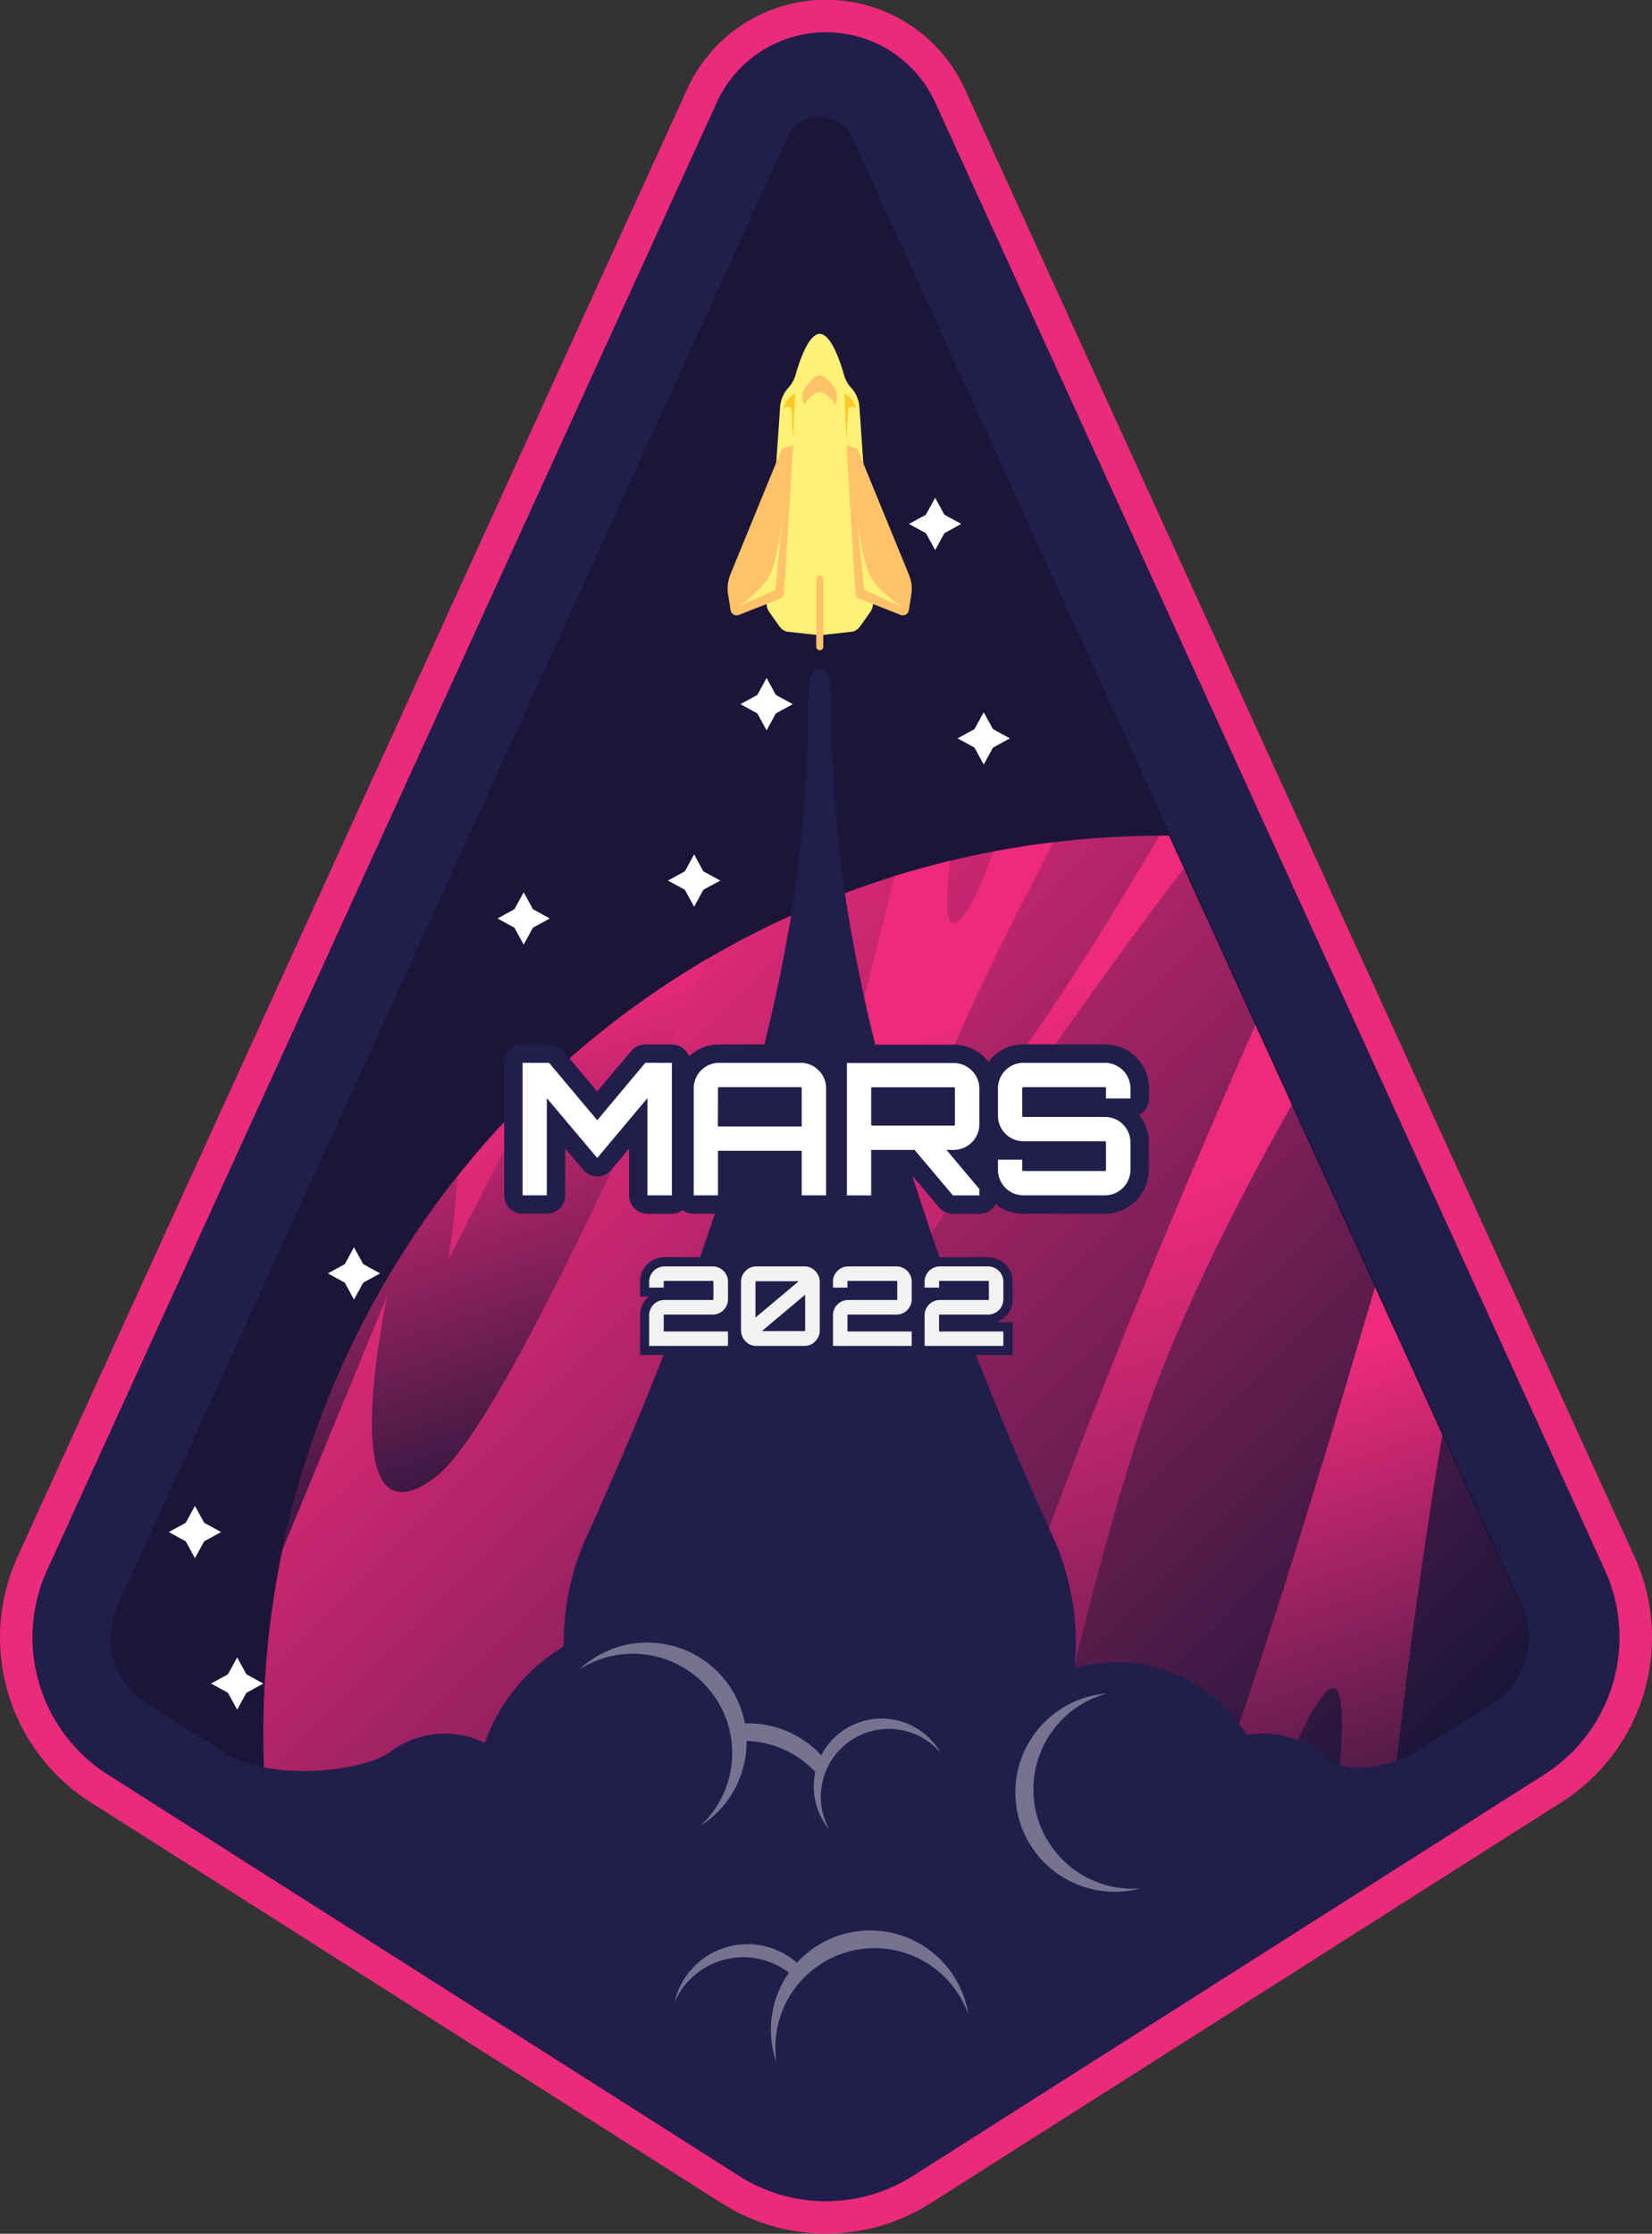 <svg xmlns="http://www.w3.org/2000/svg" xmlns:xlink="http://www.w3.org/1999/xlink" viewBox="0 0 508.96 688.03"><rect x="0" y="0" width="508.96" height="688.03" fill="#333333" stroke="none"/><defs><linearGradient id="a" x1="144.23" y1="326.16" x2="421.14" y2="603.07" gradientUnits="userSpaceOnUse"><stop offset="0" stop-color="#ee2a7b"/><stop offset="1" stop-color="#091433"/></linearGradient><linearGradient id="b" x1="130.87" y1="320.55" x2="182.91" y2="479" xlink:href="#a"/><linearGradient id="c" x1="217.31" y1="339.8" x2="309.49" y2="620.5" xlink:href="#a"/><linearGradient id="d" x1="303.72" y1="385.92" x2="390.51" y2="650.21" xlink:href="#a"/><linearGradient id="e" x1="248.33" y1="498.28" x2="351.38" y2="812.05" xlink:href="#a"/><linearGradient id="f" x1="375.35" y1="429.76" x2="432.74" y2="604.5" xlink:href="#a"/></defs><title>bfr</title><path d="M254.48,688a59.73,59.73,0,0,1-32.1-9.34L27.7,555A60.11,60.11,0,0,1,5.36,479.6L211.68,27.51a47,47,0,0,1,85.6,0L503.61,479.6A60.1,60.1,0,0,1,481.26,555L286.59,678.69A59.79,59.79,0,0,1,254.48,688Z" style="fill:#ec2a7a"/><path d="M93.56,555.48c-8.42,0-20.44-1.25-29.88-7.24l-.64-.4L39.73,533A34,34,0,0,1,27.08,490.4L233.41,38.31a21,21,0,0,1,38.3,0L478,490.4A34,34,0,0,1,465.4,533l-27.6,17.54h-.95a49.64,49.64,0,0,1-18.07,3.89,27.39,27.39,0,0,1-11.95-2.51h-7.38v-5.09a20.08,20.08,0,0,0-10.39-2.91,20.66,20.66,0,0,0-3.34.29l-6.61,1.07-3.51-5.71a36.8,36.8,0,0,0-31.54-17.65,37.53,37.53,0,0,0-9.95,1.36l-11,3.05L321.54,515c0-.26-.09-.53-.13-.78l-.29-1.62.1-1.27c.16-2,.23-3.73.23-5.38a68.71,68.71,0,0,0-3.8-22.64l-1.73-4.45c-.4-.87-.78-1.71-1.15-2.54-.08-.17-.16-.33-.23-.49-37.68-83.36-54.44-144.22-62-186.61-7.54,42.4-24.31,103.27-62,186.65a4.54,4.54,0,0,1-.21.45c-.37.85-.76,1.69-1.15,2.54l-1.79,4.62A68.75,68.75,0,0,0,183.67,506c0,.14,0,.26,0,.39l.17,6.3-5,3a47.28,47.28,0,0,0-20.08,24.51L155,550.69,145,545.78a18,18,0,0,0-15.29-.27v.07l-4.26,2.62L123.19,550h-1C115.07,553.41,104.45,555.48,93.56,555.48Z" style="fill:#1b1639"/><path d="M459.47,524.58l-29.3,18.62-14.08,8.95-4.4,2.8-24.33,15.46-25.51,16.21-54.77,34.81L277.9,640l-13.11,8.33A23.85,23.85,0,0,1,242.25,650a24.81,24.81,0,0,1-3-1.64l-22.7-14.43-27-17.16-23-14.62-32.32-20.54-11-6.95-14.53-9.24L81.48,548.06q-.35-6.91-.35-13.93A277.29,277.29,0,0,1,87,477.43h0A276.58,276.58,0,0,1,164.2,336.48h0a276.35,276.35,0,0,1,111.48-66.64q8.46-2.62,17.14-4.71,6.62-1.61,13.35-2.87,9.15-1.72,18.5-2.85h0a280.24,280.24,0,0,1,32.58-2h2.9l4.57,10,22,48.2L398,340.3l25.63,56.16,20.75,45.46,24,52.63A23.85,23.85,0,0,1,459.47,524.58Z" style="fill:url(#a)"/><path d="M218,295.3c-31.46,71.63-67.25,147-83.68,159.56-32.59,24.82-15-55.77-15-55.77L87,477.42a275.5,275.5,0,0,1,54-115.16c-.8,12.66-2.77,25.17-2.86,25.78.33-.65,11.23-21.89,26.09-51.56h0A277,277,0,0,1,218,295.3Z" style="fill:url(#b)"/><path d="M364.74,267.47c-22.41,29.34-55.61,75-82.52,120.59-27.94,47.4-67.1,154.34-92.72,228.66l-23-14.62c12.43-35.61,21.43-69,9.18-63.52-9.6,4.31-25.54,22.39-41.5,43l-11-6.95c35.94-47.5,82.6-111.08,101.33-145.06,17.83-32.34,37.24-102.68,51.12-159.72q8.46-2.62,17.14-4.71c-1.54,12.49-1.47,20.78,1.92,18.92,3.16-1.75,7.22-10.34,11.43-21.79q9.15-1.72,18.5-2.85c-22.51,42.86-48.16,95.6-36.19,92.82,12.27-2.9,45.11-54.78,68.78-94.78h2.9Z" style="fill:url(#c)"/><path d="M398,340.3c-14.23,25.08-29.1,54.05-40.56,83-17.22,43.66-36.52,129.77-50.34,198.15L277.9,640c6.84-34.45,15.84-75.32,26.5-113.05,15.75-55.76,55.38-149.77,82.34-211.26Z" style="fill:url(#d)"/><path d="M242.25,650a24.81,24.81,0,0,1-3-1.64l-22.7-14.43c27.7-82,70.39-204,82-210.6C310.57,416.36,269.23,559.87,242.25,650Z" style="fill:url(#e)"/><path d="M423.61,396.46l20.75,45.46C438.58,476.16,433.9,511,430.17,543.2l-14.08,8.95-4.4,2.8c2.83-25,2.71-41.23-4.14-32.66-6,7.45-13.11,25.9-20.19,48.12l-25.51,16.21q5.58-15.63,11.86-32.75C388.17,514.53,407.07,452.9,423.61,396.46Z" style="fill:url(#f)"/><path d="M494.51,483.75,288.18,31.66a37,37,0,0,0-67.4,0L14.45,483.75a50.07,50.07,0,0,0,18.61,62.77L227.74,670.25a49.84,49.84,0,0,0,53.48,0L475.9,546.52A50.07,50.07,0,0,0,494.51,483.75ZM460,524.58l-25.14,16h0c-15.17,6.48-22.65,3.34-25.43,1.38,0,0,0,0,0,0a7.28,7.28,0,0,1-1.3-1.13v0a29.89,29.89,0,0,0-19.07-6.84,31,31,0,0,0-4.94.41,47,47,0,0,0-52.67-20.69c-.07-.52-.17-1-.26-1.55.16-2,.26-4.09.26-6.16a78.72,78.72,0,0,0-6.23-30.79h0c0-.13-.1-.25-.16-.38-.42-.92-.84-1.84-1.25-2.76-.05-.09-.09-.18-.13-.27C233.07,271.31,265,206.11,252.56,206.11s19.49,65.2-71.11,265.64c0,.09-.08.18-.13.27-.41.92-.83,1.84-1.25,2.76-.06.13-.11.25-.16.38h0A78.72,78.72,0,0,0,173.67,506c0,.38,0,.75,0,1.13a57.24,57.24,0,0,0-24.33,29.71A28,28,0,0,0,119.7,540h0c-9.65,6-36.7,8.65-50.66-.2l-.63-.39L45.09,524.58a23.85,23.85,0,0,1-8.91-30L242.51,42.46a11,11,0,0,1,20.1,0l98.12,215,108.21,237.1A23.85,23.85,0,0,1,460,524.58Z" style="fill:#221e4c"/><path d="M341.09,521.61a30.59,30.59,0,0,0,10.2,60.06,30.59,30.59,0,1,1-10.2-60.06Z" style="fill:#f2f2f2;opacity:0.4"/><path d="M298.33,620.53a30.59,30.59,0,0,0-49.55-12.41,28.72,28.72,0,0,0-2.49,2.56,30.63,30.63,0,0,0-7.06,24.62,30.49,30.49,0,0,1,2.64-25.83c.38-.63.77-1.23,1.18-1.82a23.08,23.08,0,0,0-35.25,9.12,23.07,23.07,0,0,1,37.71-12.19,30.59,30.59,0,0,1,52.82,15.95Z" style="fill:#f2f2f2;opacity:0.4"/><path d="M230,536.22a30.49,30.49,0,0,1-14.11,26.09,30.59,30.59,0,0,0,9.48-25.92,29.13,29.13,0,0,0-1-4.93,30.59,30.59,0,0,0-45.83-17.27,30.6,30.6,0,0,1,50.95,16.66A29.8,29.8,0,0,1,230,536.22Z" style="fill:#f2f2f2;opacity:0.4"/><path d="M289.93,540.09a20.93,20.93,0,0,0-34.54,3.46,20.23,20.23,0,0,0-1.92,5c-.09.35-.16.71-.23,1.07a20.79,20.79,0,0,0,2.3,14,20.86,20.86,0,0,1-4.47-17.2c0-.21.08-.41.13-.62A30.55,30.55,0,0,0,230,536.22a29.8,29.8,0,0,0-.52-5.37,30.63,30.63,0,0,1,23.54,9.83,20.93,20.93,0,0,1,36.88-.59Z" style="fill:#f2f2f2;opacity:0.4"/><path d="M268.94,185.59l-4.16-60.17a9.76,9.76,0,0,0-2.56-6,9.76,9.76,0,0,1-2.21-4c-1.16-4.11-4-12.58-7.45-12.58s-6.28,8.47-7.44,12.58a9.89,9.89,0,0,1-2.22,4,9.88,9.88,0,0,0-2.56,6l-4.15,60.17a4.57,4.57,0,0,0,.83,2.95l3.09,4.35a4.52,4.52,0,0,0,2.18,1.65l10.27,1.14,10.27-1.14a4.52,4.52,0,0,0,2.18-1.65l3.1-4.35A4.57,4.57,0,0,0,268.94,185.59Z" style="fill:#fff176"/><path d="M244.37,137.13l-2.82,45.65a1.86,1.86,0,0,1-1.18,1.63l-12.76,5a1.88,1.88,0,0,1-2.53-1.45l-.75-4.8A11.49,11.49,0,0,1,225,177l15.57-38a1.87,1.87,0,0,1,1.17-1.08Z" style="fill:#ffc269"/><path d="M260.76,137.13l2.81,45.65a1.88,1.88,0,0,0,1.18,1.63l12.76,5A1.87,1.87,0,0,0,280,188l.76-4.8a11.4,11.4,0,0,0-.72-6.14l-15.56-38a1.87,1.87,0,0,0-1.17-1.08Z" style="fill:#ffc269"/><path d="M244.37,136l.58-14.78a6.39,6.39,0,0,0-3.6,5c.9-1.53,2.38-1.12,2.47.14S244.37,136,244.37,136Z" style="fill:#ffca28"/><path d="M260.76,136l-.59-14.78a6.41,6.41,0,0,1,3.61,5c-.9-1.53-2.39-1.12-2.48.14S260.76,136,260.76,136Z" style="fill:#ffca28"/><path d="M241.35,157.21l-2.48,24.51-11.44,5.13s6.33-4.18,9.32-8.93S241.35,157.21,241.35,157.21Z" style="fill:#fff176"/><path d="M263.78,157.21l2.48,24.51,11.44,5.13s-6.34-4.18-9.32-8.93S263.78,157.21,263.78,157.21Z" style="fill:#fff176"/><path d="M257.09,119.49c-1.21-1.78-3-3.86-4.53-3.86s-3.32,2.08-4.52,3.86a4.76,4.76,0,0,0-.18,5.07l.15.26c.15-1.42,1.62-2.68,2.85-3.5a3.07,3.07,0,0,1,3.41,0c1.22.82,2.69,2.08,2.84,3.5l.16-.26A4.76,4.76,0,0,0,257.09,119.49Z" style="fill:#ffc269"/><path d="M252.56,200.28h0a1.09,1.09,0,0,1-1.08-1.08V178.3a1.09,1.09,0,0,1,1.08-1.09h0a1.08,1.08,0,0,1,1.08,1.09v20.9A1.08,1.08,0,0,1,252.56,200.28Z" style="fill:#ffc269"/><polygon points="305.92 224.58 311.13 227.43 305.92 230.28 303.07 235.49 300.23 230.28 295.02 227.43 300.23 224.58 303.07 219.38 305.92 224.58" style="fill:#fff"/><polygon points="239.03 214.05 244.23 216.9 239.03 219.75 236.18 224.95 233.33 219.75 228.12 216.9 233.33 214.05 236.18 208.84 239.03 214.05" style="fill:#fff"/><polygon points="216.69 268.38 221.9 271.23 216.69 274.08 213.85 279.29 211 274.08 205.79 271.23 211 268.38 213.85 263.18 216.69 268.38" style="fill:#fff"/><polygon points="164.19 280.05 169.39 282.9 164.19 285.75 161.34 290.95 158.49 285.75 153.28 282.9 158.49 280.05 161.34 274.84 164.19 280.05" style="fill:#fff"/><polygon points="111.91 389.38 117.12 392.23 111.91 395.08 109.06 400.29 106.22 395.08 101.01 392.23 106.22 389.38 109.06 384.18 111.91 389.38" style="fill:#fff"/><polygon points="62.91 469.05 68.12 471.9 62.91 474.75 60.06 479.95 57.22 474.75 52.01 471.9 57.22 469.05 60.06 463.84 62.91 469.05" style="fill:#fff"/><polygon points="75.92 515.72 81.13 518.57 75.92 521.41 73.07 526.62 70.22 521.41 65.02 518.57 70.22 515.72 73.07 510.51 75.92 515.72" style="fill:#fff"/><polygon points="290.95 158.54 296.16 161.38 290.95 164.23 288.11 169.44 285.26 164.23 280.05 161.38 285.26 158.54 288.11 153.33 290.95 158.54" style="fill:#fff"/><path d="M312,400.22v-5.44a7.55,7.55,0,0,0-7.53-7.53H289.56a7.34,7.34,0,0,0-5.32,2.21,7.54,7.54,0,0,0-1.37,1.84,7.49,7.49,0,0,0-1.36-1.84,7.34,7.34,0,0,0-5.32-2.21H261.32a7.38,7.38,0,0,0-5.32,2.21,7.28,7.28,0,0,0-1.45,2,7.58,7.58,0,0,0-1.37-1.95,7.3,7.3,0,0,0-5.36-2.29H233a7.3,7.3,0,0,0-5.36,2.29,8.09,8.09,0,0,0-1.31,1.81,7.16,7.16,0,0,0-1.38-1.89,7.34,7.34,0,0,0-5.32-2.21H204.72a7.55,7.55,0,0,0-7.53,7.53v4.67h2.58l-.37.35a7.38,7.38,0,0,0-2.21,5.32v12.29h29.93v-2.87c.14.18.3.36.47.54a7.23,7.23,0,0,0,5.37,2.33h14.86a7.25,7.25,0,0,0,5.37-2.33,6.94,6.94,0,0,0,.61-.73v3.06H312V407.28h-4.89a7.46,7.46,0,0,0,2.68-1.74A7.34,7.34,0,0,0,312,400.22ZM225.43,405v2.31h-3.21a7.5,7.5,0,0,0,2.69-1.74A7,7,0,0,0,225.43,405ZM256,399.8a6.46,6.46,0,0,0-.65.75v-1.1h1Zm22.83,7.48a7.46,7.46,0,0,0,2.68-1.74A7.23,7.23,0,0,0,282,405a1,1,0,0,0,0,.17v2.16Zm5.41-7.48c-.19.19-.36.38-.53.58a.86.86,0,0,0,0-.16v-.77h.89C284.48,399.56,284.36,399.68,284.24,399.8Z" style="fill:#221e4c"/><path d="M204.72,390.08h14.87a4.71,4.71,0,0,1,4.69,4.7v5.44a4.69,4.69,0,0,1-4.69,4.69H204.72c-.16,0-.23.07-.23.21v4.76c0,.16.07.24.23.24h19.56v4.45H200v-9.45a4.71,4.71,0,0,1,4.69-4.7h14.87c.16,0,.24-.06.24-.2v-5.44a.21.21,0,0,0-.24-.24H204.72c-.16,0-.23.08-.23.24v1.83H200v-1.83a4.71,4.71,0,0,1,4.69-4.7Z" style="fill:#f2f2f2"/><path d="M233,390.08h14.86a4.47,4.47,0,0,1,3.32,1.43,4.68,4.68,0,0,1,1.37,3.37v14.86a4.73,4.73,0,0,1-1.37,3.39,4.44,4.44,0,0,1-3.32,1.44H233a4.42,4.42,0,0,1-3.32-1.44,4.74,4.74,0,0,1-1.38-3.39V394.88a4.69,4.69,0,0,1,1.38-3.37A4.45,4.45,0,0,1,233,390.08Zm13.09,4.56H233a.21.21,0,0,0-.24.24v10.95ZM234.72,410h13.1a.21.21,0,0,0,.24-.24V398.79Z" style="fill:#f2f2f2"/><path d="M261.33,390.08h14.86a4.69,4.69,0,0,1,4.69,4.7v5.44a4.68,4.68,0,0,1-4.69,4.69H261.33q-.24,0-.24.21v4.76a.21.21,0,0,0,.24.24h19.55v4.45H256.63v-9.45a4.71,4.71,0,0,1,4.7-4.7h14.86c.16,0,.24-.06.24-.2v-5.44a.21.21,0,0,0-.24-.24H261.33a.21.21,0,0,0-.24.24v1.83h-4.46v-1.83a4.71,4.71,0,0,1,4.7-4.7Z" style="fill:#f2f2f2"/><path d="M289.56,390.08h14.86a4.71,4.71,0,0,1,4.7,4.7v5.44a4.69,4.69,0,0,1-4.7,4.69H289.56q-.24,0-.24.21v4.76a.21.21,0,0,0,.24.24h19.56v4.45H284.86v-9.45a4.71,4.71,0,0,1,4.7-4.7h14.86c.16,0,.24-.06.24-.2v-5.44a.21.21,0,0,0-.24-.24H289.56a.21.21,0,0,0-.24.24v1.83h-4.46v-1.83a4.71,4.71,0,0,1,4.7-4.7Z" style="fill:#f2f2f2"/><path d="M350.93,343.38a13.2,13.2,0,0,1,3,8.54v8.39a13.54,13.54,0,0,1-13.54,13.55H315.35a13.32,13.32,0,0,1-8.59-3,5.66,5.66,0,0,1-5,3h-8.16a5.67,5.67,0,0,1-4.34-2l-10.09-12h-5.08v8.33a5.66,5.66,0,0,1-5.66,5.67h-7.49a5.61,5.61,0,0,1-3.2-1,5.61,5.61,0,0,1-3.2,1H247a5.67,5.67,0,0,1-5.67-5.67v-8.05H226.85v8.05a5.67,5.67,0,0,1-5.67,5.67H213.7a5.55,5.55,0,0,1-3.34-1.1,5.56,5.56,0,0,1-3.35,1.1h-7.54a5.67,5.67,0,0,1-5.67-5.67V353.82l-5.47,6.51a5.68,5.68,0,0,1-8.68,0l-5.52-6.56v14.41a5.67,5.67,0,0,1-5.67,5.67H161a5.67,5.67,0,0,1-5.67-5.67V327.37A5.67,5.67,0,0,1,161,321.7h8.17a5.66,5.66,0,0,1,4.34,2l10.5,12.5,10.46-12.49a5.68,5.68,0,0,1,4.35-2H207a5.65,5.65,0,0,1,5.29,3.66,13.23,13.23,0,0,1,9.28-3.66h25a13.38,13.38,0,0,1,9.13,3.49,5.67,5.67,0,0,1,5.21-3.43H293.8a13.31,13.31,0,0,1,9.62,4,13.45,13.45,0,0,1,1.13,1.28,14.12,14.12,0,0,1,1.21-1.37,13.26,13.26,0,0,1,9.59-4h25.06A13.55,13.55,0,0,1,354,335.25v3.12A5.65,5.65,0,0,1,350.93,343.38Z" style="fill:#221e4c"/><path d="M184,345.06l14.8-17.69H207v40.82h-7.54V338.25L184,356.68l-15.53-18.43v29.94H161V327.37h8.16Z" style="fill:#fff"/><path d="M221.57,327.37h25a7.67,7.67,0,0,1,5.62,2.3,7.54,7.54,0,0,1,2.32,5.58v32.94H247V354.47h-25.8v13.72h-7.48V335.25a7.85,7.85,0,0,1,7.88-7.88Zm-.4,19.61H247V335.25a.35.35,0,0,0-.4-.4h-25a.36.36,0,0,0-.4.4Z" style="fill:#fff"/><path d="M301.74,335.31v11a7.94,7.94,0,0,1-7.94,7.88h-2.21l10.15,12.08v1.93h-8.17l-11.79-14H268.4v14h-7.48V327.43H293.8a7.94,7.94,0,0,1,7.94,7.88ZM268.8,346.7h25a.35.35,0,0,0,.4-.4v-11a.35.35,0,0,0-.4-.4h-25a.35.35,0,0,0-.4.4v11A.35.35,0,0,0,268.8,346.7Z" style="fill:#fff"/><path d="M348.28,335.25v3.12h-7.54v-3.12c0-.26-.11-.4-.34-.4H315.34a.36.36,0,0,0-.4.4v8.39a.36.36,0,0,0,.4.4H340.4a7.87,7.87,0,0,1,7.88,7.88v8.39a7.89,7.89,0,0,1-7.88,7.88H315.34a7.85,7.85,0,0,1-7.88-7.88v-3.12h7.48v3.12a.35.35,0,0,0,.4.39H340.4c.23,0,.34-.13.34-.39v-8.39c0-.27-.11-.4-.34-.4H315.34a7.85,7.85,0,0,1-7.88-7.88v-8.39a7.85,7.85,0,0,1,7.88-7.88H340.4a7.89,7.89,0,0,1,7.88,7.88Z" style="fill:#fff"/></svg>